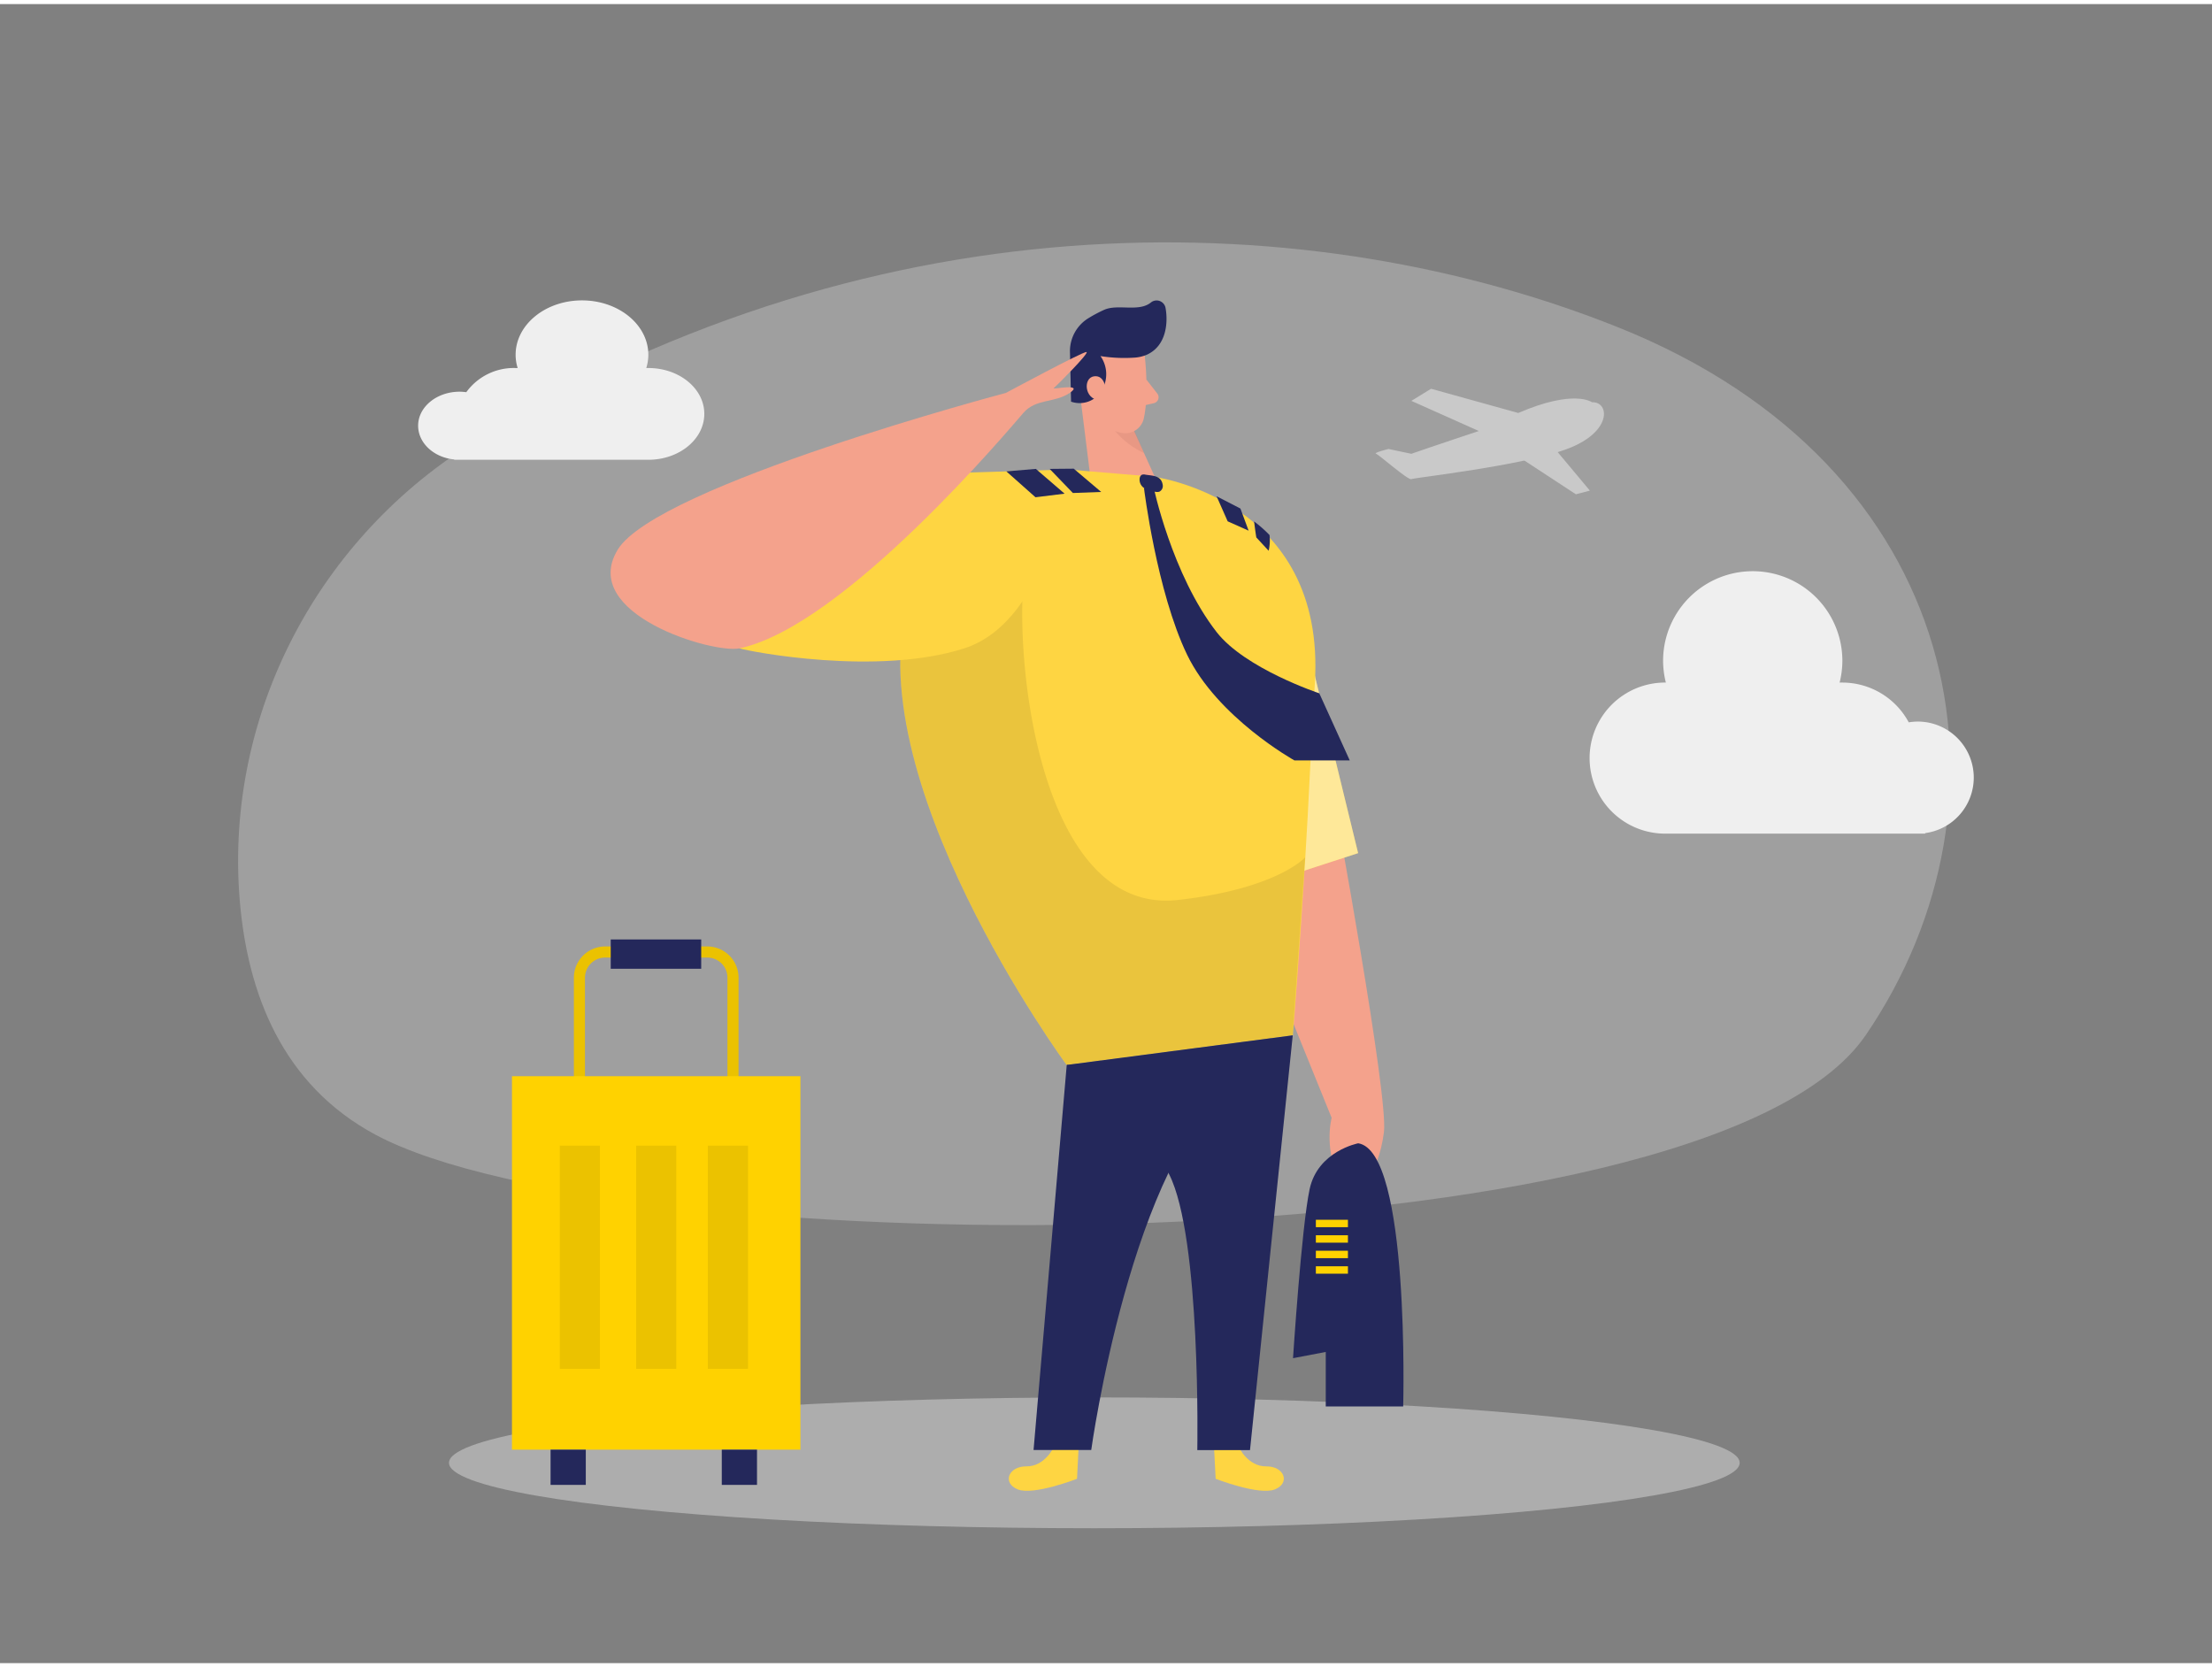 <svg id="Layer_1" data-name="Layer 1" xmlns="http://www.w3.org/2000/svg" viewBox="0 0 400 300" width="406" height="306" class="illustration styles_illustrationTablet__1DWOa"><rect x="0" y="0" width="400" height="300" fill="#808080" stroke="none"/><path d="M86.33,78.81c-28.68,17.46-45.67,49.51-43,83,1.38,17.11,7.74,33.61,24.55,42.63,44.83,24,240.54,24.45,269.51-18s18.19-102.84-44.8-128C238,36.6,160.37,33.72,86.33,78.81Z" fill="#e6e6e6" opacity="0.3"></path><ellipse cx="197.89" cy="263.78" rx="116.7" ry="11.83" fill="#e6e6e6" opacity="0.45"></ellipse><path d="M104.78,201.4V176.06a4.65,4.65,0,0,1,4.64-4.65h18.49a4.65,4.65,0,0,1,4.64,4.65V201.4" fill="none" stroke="#ffd200" stroke-miterlimit="10" stroke-width="2"></path><path d="M104.78,201.4V176.06a4.65,4.65,0,0,1,4.64-4.65h18.49a4.65,4.65,0,0,1,4.64,4.65V201.4" fill="none" stroke="#000" stroke-miterlimit="10" stroke-width="2" opacity="0.08"></path><rect x="110.44" y="169.14" width="16.36" height="5.3" fill="#24285b"></rect><rect x="92.58" y="193.87" width="52.16" height="67.53" fill="#ffd200"></rect><rect x="99.56" y="261.4" width="6.37" height="6.37" fill="#24285b"></rect><rect x="130.52" y="261.4" width="6.37" height="6.37" fill="#24285b"></rect><rect x="101.23" y="206.43" width="7.25" height="40.35" opacity="0.08"></rect><rect x="115.04" y="206.43" width="7.25" height="40.35" opacity="0.08"></rect><rect x="128.01" y="206.43" width="7.25" height="40.35" opacity="0.08"></rect><path d="M241.26,144.1s9.83,53.28,9,59.87c-1,8-5.19,12.64-7.46,9.24-3.66-5.47-2-11.82-2-11.82l-17.52-43.18Z" fill="#f4a28c"></path><path d="M224.05,261s1.64,3.46,4.91,3.42,4.43,3,1.59,4.16-10.72-1.91-10.72-1.91l-.31-6Z" fill="#fed542"></path><path d="M190.53,261s-1.64,3.46-4.91,3.42-4.43,3-1.59,4.16,10.73-1.91,10.73-1.91l.3-6Z" fill="#fed542"></path><polygon points="194.99 68 197.75 90.19 209.87 87.8 202.99 72.61 194.99 68" fill="#f4a28c"></polygon><path d="M204.64,75.87a8.07,8.07,0,0,1-4.5-1.18s1.31,3.88,6.74,6.51Z" fill="#ce8172" opacity="0.31"></path><path d="M237,118.31l8.59,35.22-26.83,8.73s-1.21-45.63,6.32-48S237,118.31,237,118.31Z" fill="#fed542"></path><path d="M237,118.31l8.59,35.22-26.83,8.73s-1.21-45.63,6.32-48S237,118.31,237,118.31Z" fill="#fff" opacity="0.46"></path><path d="M237.76,122.94c-.67,10.26-1.08,21.37-1.72,31.37v.07c-1,16.05-2,29.27-2.23,31.7l0,.4L207,190l-14.12,1.84s-38.6-52.54-28.36-84.92c3.35-10.58,11.9-19,28.72-22.75l15.33,1.29S239.94,89.46,237.76,122.94Z" fill="#fed542"></path><path d="M236,154.31v.07l-2.23,31.7,0,.4c-.06.85-24.78,3.24-26.75,3.5l-14.12,1.84s-38.6-52.54-28.36-84.92A62.31,62.31,0,0,1,174.82,102c3.15-1.25,6.85-2.46,9.84-1.09a5,5,0,0,1,.72.39C183,118,188,164.82,213,162,230.93,160,236,154.31,236,154.31Z" opacity="0.08"></path><path d="M192.9,191.83l40.87-5.35-7.73,75h-9.53s.71-38.46-5.09-49.87S192.9,191.83,192.9,191.83Z" fill="#24285b"></path><path d="M192.9,191.83l-6,69.63h10.43s7.27-52.77,26-66.39Z" fill="#24285b"></path><path d="M207,63.57s.83,6.78-.16,11.34a3.42,3.42,0,0,1-4.1,2.61c-2.28-.53-5.23-1.91-6.11-5.49l-2.24-5.88a6.13,6.13,0,0,1,2.47-6.64C200.59,56.61,206.69,59.42,207,63.57Z" fill="#f4a28c"></path><path d="M205.3,63.92a27.35,27.35,0,0,1-6.3-.27,5.69,5.69,0,0,1,.21,6.24,4.64,4.64,0,0,1-5.53,2l-.19-8.76a7,7,0,0,1,3.31-6.32,25.36,25.36,0,0,1,2.88-1.53c2.48-1.1,6.24.46,8.44-1.32a1.64,1.64,0,0,1,2.65,1c.48,2.65.15,6.86-3.4,8.45A6.73,6.73,0,0,1,205.3,63.92Z" fill="#24285b"></path><path d="M199.94,69.66s-.14-2.62-2.11-2.35-1.78,4.06.91,4.32Z" fill="#f4a28c"></path><path d="M207.28,67.87l2,2.56a1.1,1.1,0,0,1-.63,1.74l-2.59.58Z" fill="#f4a28c"></path><path d="M193.27,84.15l-13.8.43L136,85.93s-3.94,30-2.25,30.57,24.92,5.06,40.62,0S193.27,84.15,193.27,84.15Z" fill="#fed542"></path><path d="M133.7,116.5c-4.74,1-29.09-6.2-22-17.84s70.2-28.35,70.2-28.35,13.94-7.5,14.57-7.4-5.56,6.26-5.93,6.55,5.62-1,2.9.85-6.09,1-8.35,3.58S152.66,112.56,133.7,116.5Z" fill="#f4a28c"></path><polygon points="181.98 84.5 187.25 89.18 192.51 88.53 187.31 84.05 181.98 84.5" fill="#24285b"></polygon><polygon points="189.81 84.05 194.01 88.41 199.13 88.22 194.16 84.01 189.81 84.05" fill="#24285b"></polygon><path d="M220,89l2,4.53,3.79,1.69-1.48-4S221.06,89.53,220,89Z" fill="#24285b"></path><path d="M226.78,93.55s.19,1.6.4,2.89l2.23,2.41a8.29,8.29,0,0,0,.16-2.84A23.46,23.46,0,0,0,226.78,93.55Z" fill="#24285b"></path><path d="M207.16,85.1a1.19,1.19,0,0,0-.65,0,.8.8,0,0,0-.4.53,1.81,1.81,0,0,0,.76,1.87,4.16,4.16,0,0,0,2,.68,1.62,1.62,0,0,0,.76,0,1.15,1.15,0,0,0,.63-1.22C210,85.25,208.54,85.31,207.16,85.1Z" fill="#24285b"></path><path d="M206.87,87.53s2.29,18.69,7.78,30.09,19.43,19.15,19.43,19.15h10l-5.51-12.14s-13.43-4.45-18.58-11.09c-8.1-10.42-11.41-26.3-11.41-26.3Z" fill="#24285b"></path><path d="M245.61,206s-7.32,1.4-8.79,8.3-3,30.56-3,30.56l5.92-1.13v9.86h14S255,207.44,245.61,206Z" fill="#24285b"></path><rect x="237.95" y="219.83" width="5.8" height="1.34" fill="#ffd200"></rect><rect x="237.95" y="222.63" width="5.8" height="1.34" fill="#ffd200"></rect><rect x="237.95" y="225.43" width="5.8" height="1.34" fill="#ffd200"></rect><rect x="237.95" y="228.24" width="5.8" height="1.34" fill="#ffd200"></rect><path d="M356.92,139.87a10.14,10.14,0,0,0-10.13-10.13,10.86,10.86,0,0,0-1.63.14,13.63,13.63,0,0,0-12-7.19c-.17,0-.34,0-.5,0a16.4,16.4,0,0,0,.5-3.93,16.21,16.21,0,1,0-32.42,0,16.4,16.4,0,0,0,.5,3.93c-.17,0-.33,0-.5,0a13.66,13.66,0,0,0,0,27.31h47.39v-.09A10.14,10.14,0,0,0,356.92,139.87Z" fill="#efefef"></path><path d="M75.61,76.24c0-3.39,3.36-6.15,7.51-6.15a9.41,9.41,0,0,1,1.2.09,10.61,10.61,0,0,1,8.92-4.37l.37,0a8,8,0,0,1-.37-2.39c0-5.44,5.38-9.84,12-9.84s12,4.4,12,9.84a8.34,8.34,0,0,1-.37,2.39l.37,0c5.59,0,10.12,3.71,10.12,8.29s-4.53,8.3-10.12,8.3H82.14v-.06C78.46,82,75.61,79.37,75.61,76.24Z" fill="#efefef"></path><path d="M287.88,72s-3.19-2.44-13.33,1.94l-15.77-4.38-3.56,2.19,12.2,5.45s-9.57,3.18-12.2,4.12l-4.13-.87s-2.82.68-2.25.87,5.82,4.85,6.38,4.58,19.9-2.38,28.15-5.45S291.07,71.86,287.88,72Z" fill="#c9c9c9"></path><polygon points="274.36 81.69 284.97 88.64 287.5 87.98 279.81 78.78 274.36 81.69" fill="#c9c9c9"></polygon></svg>